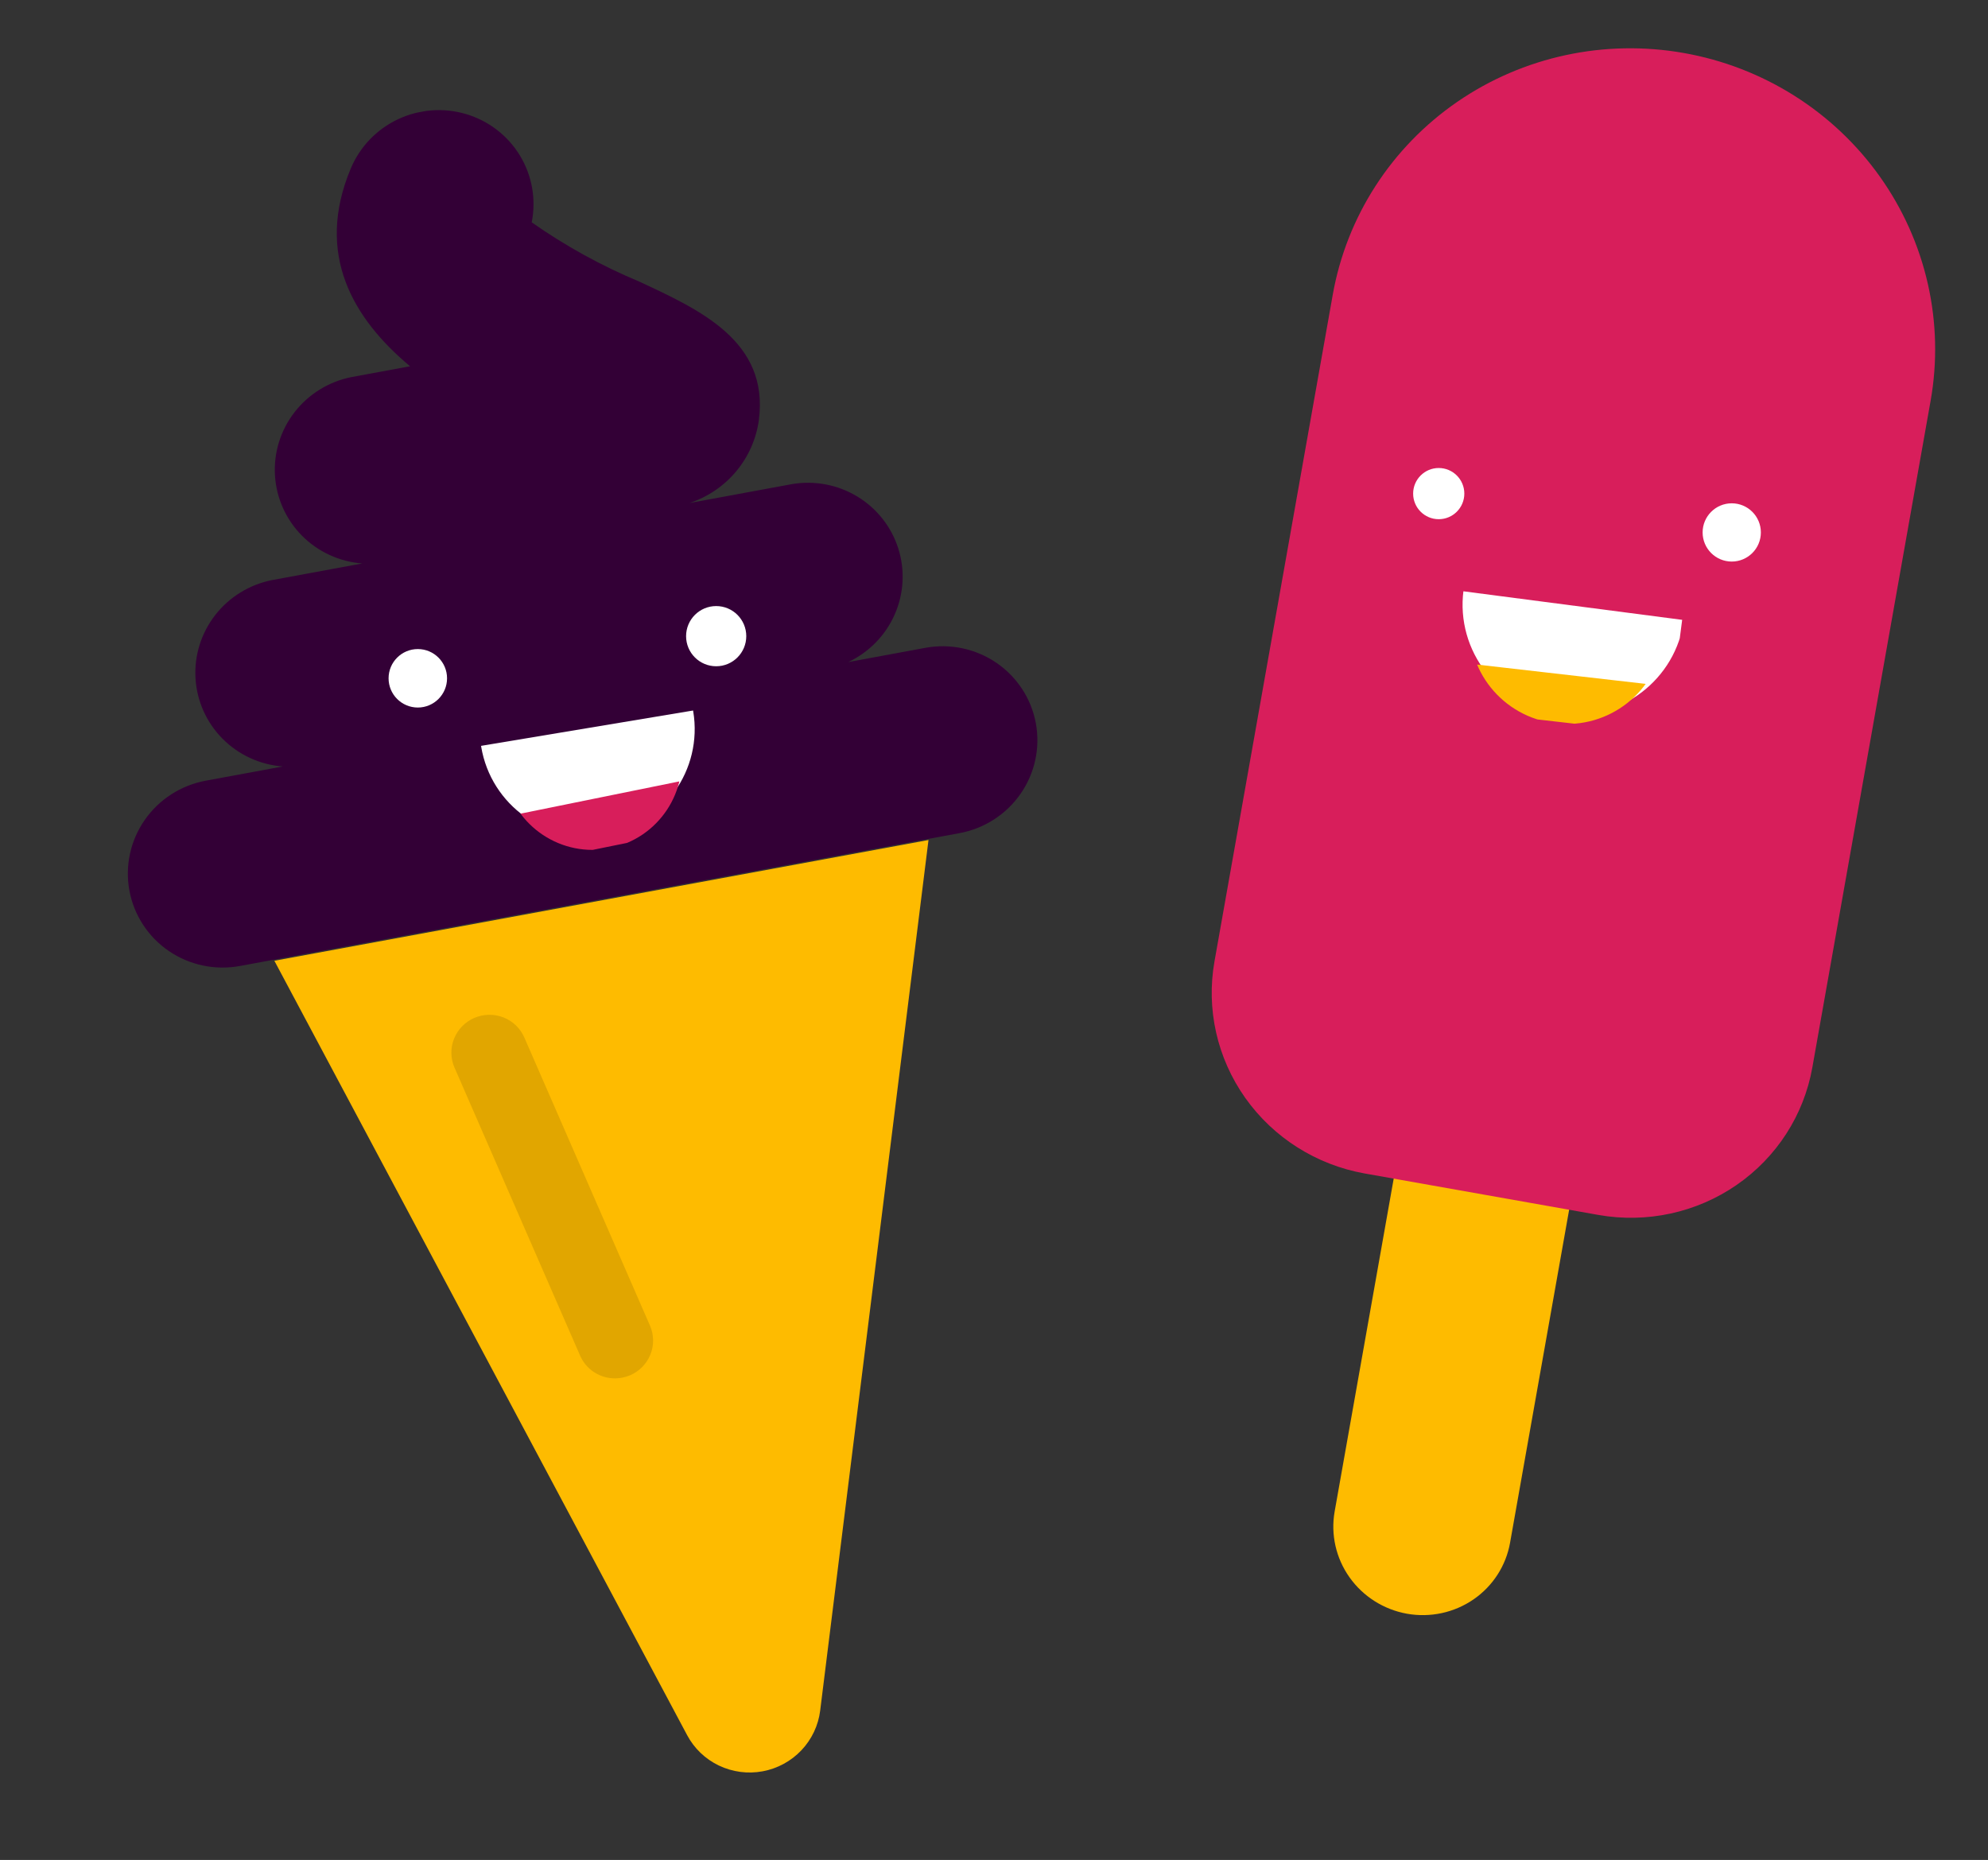 <svg width="357" height="334" viewBox="0 0 357 334" fill="none" xmlns="http://www.w3.org/2000/svg">
<rect x="0" y="0" width="357" height="334" fill="#333333" stroke="none"/>
<g clip-path="url(#clip0)">
<path d="M147.287 307.171L166.737 150.844L49.27 172.53L123.39 311.583C124.652 313.96 126.648 315.873 129.086 317.042C131.525 318.211 134.278 318.576 136.946 318.084C139.613 317.592 142.055 316.267 143.915 314.304C145.775 312.341 146.956 309.842 147.287 307.171Z" fill="#FEBB00"/>
<path d="M166.162 116.337L152.334 118.89C156.055 117.131 159.014 114.1 160.664 110.354C162.315 106.609 162.547 102.401 161.316 98.508C160.086 94.615 157.477 91.299 153.97 89.172C150.463 87.044 146.295 86.248 142.235 86.931L123.809 90.333C127.094 89.253 130.008 87.275 132.215 84.627C134.422 81.98 135.832 78.77 136.282 75.368C138.088 61.272 125.7 55.645 114.802 50.569C107.991 47.726 101.514 44.157 95.484 39.925C96.304 35.803 95.551 31.53 93.371 27.938C91.191 24.345 87.74 21.689 83.689 20.485C79.637 19.281 75.275 19.616 71.449 21.424C67.623 23.232 64.607 26.384 62.987 30.269C56.529 45.671 63.418 57.233 73.637 65.773L63.098 67.718C59.057 68.523 55.442 70.75 52.92 73.988C50.397 77.226 49.139 81.256 49.375 85.335C49.612 89.413 51.329 93.264 54.209 96.177C57.088 99.09 60.936 100.868 65.042 101.182L48.798 104.181C44.761 104.993 41.152 107.225 38.636 110.464C36.12 113.704 34.867 117.733 35.108 121.808C35.349 125.884 37.067 129.731 39.947 132.641C42.826 135.55 46.672 137.325 50.775 137.639L36.948 140.192C32.497 141.013 28.552 143.554 25.981 147.255C23.41 150.956 22.424 155.514 23.238 159.927C24.053 164.339 26.602 168.244 30.325 170.783C34.048 173.322 38.64 174.287 43.091 173.466L172.305 149.611C176.755 148.789 180.7 146.248 183.271 142.547C185.842 138.846 186.829 134.288 186.014 129.876C185.2 125.463 182.65 121.558 178.927 119.019C175.204 116.48 170.612 115.515 166.162 116.337Z" fill="#330036"/>
<path d="M111.681 247.406C110.163 247.687 108.595 247.45 107.233 246.733C105.871 246.015 104.797 244.861 104.184 243.457L81.616 191.71C80.898 190.064 80.87 188.199 81.537 186.527C82.205 184.855 83.514 183.513 85.176 182.795C86.839 182.078 88.718 182.044 90.402 182.701C92.085 183.358 93.434 184.652 94.153 186.299L116.721 238.046C117.077 238.861 117.267 239.739 117.281 240.628C117.295 241.518 117.132 242.402 116.801 243.23C116.471 244.058 115.979 244.813 115.354 245.454C114.729 246.094 113.984 246.606 113.161 246.961C112.683 247.157 112.188 247.306 111.681 247.406Z" fill="#E1A600"/>
</g>
<g clip-path="url(#clip1)">
<path d="M128.609 119.643C131.594 119.643 134.014 117.224 134.014 114.239C134.014 111.254 131.594 108.834 128.609 108.834C125.625 108.834 123.205 111.254 123.205 114.239C123.205 117.224 125.625 119.643 128.609 119.643Z" fill="white"/>
</g>
<g clip-path="url(#clip2)">
<path d="M75.03 127.055C77.93 127.055 80.28 124.705 80.28 121.805C80.28 118.906 77.93 116.555 75.03 116.555C72.131 116.555 69.78 118.906 69.78 121.805C69.78 124.705 72.131 127.055 75.03 127.055Z" fill="white"/>
</g>
<g clip-path="url(#clip3)">
<path d="M108.624 149.954C119.138 148.201 126.241 138.256 124.488 127.742C122.735 117.227 112.79 110.124 102.276 111.877C91.761 113.63 84.658 123.575 86.411 134.09C88.164 144.604 98.109 151.707 108.624 149.954Z" fill="white"/>
</g>
<g clip-path="url(#clip4)">
<path d="M109.583 152.294C118.274 150.529 123.889 142.053 122.124 133.361C120.36 124.669 111.883 119.054 103.192 120.819C94.5 122.584 88.885 131.061 90.65 139.752C92.415 148.444 100.891 154.059 109.583 152.294Z" fill="#D81E5B"/>
</g>
<g clip-path="url(#clip5)">
<path d="M280.864 84.289C286.143 84.289 290.423 80.076 290.423 74.878C290.423 69.681 286.143 65.468 280.864 65.468C275.584 65.468 271.304 69.681 271.304 74.878C271.304 80.076 275.584 84.289 280.864 84.289Z" fill="#330036"/>
</g>
<g clip-path="url(#clip6)">
<path d="M276.83 80.405C279.717 80.405 282.058 78.131 282.058 75.326C282.058 72.521 279.717 70.248 276.83 70.248C273.942 70.248 271.602 72.521 271.602 75.326C271.602 78.131 273.942 80.405 276.83 80.405Z" fill="white"/>
</g>
<g clip-path="url(#clip7)">
<path d="M252.664 289.786C248.491 289.037 244.781 286.687 242.345 283.251C239.909 279.816 238.947 275.574 239.668 271.454L255.803 180.506C256.534 176.386 258.895 172.728 262.366 170.338C265.837 167.948 270.134 167.022 274.312 167.763C278.49 168.505 282.206 170.852 284.644 174.29C287.081 177.728 288.039 181.975 287.308 186.096L271.173 277.043C270.442 281.164 268.082 284.822 264.61 287.212C261.139 289.601 256.842 290.528 252.664 289.786Z" fill="#FEBB00"/>
<path d="M302.385 9.52C288.153 6.995 273.514 10.151 261.689 18.292C249.864 26.433 241.822 38.894 239.331 52.932L218.094 172.641C216.576 181.198 218.564 190.015 223.62 197.156C228.677 204.297 236.389 209.178 245.062 210.726L287.069 218.178C295.74 219.698 304.652 217.762 311.849 212.796C319.046 207.83 323.939 200.239 325.456 191.688L346.694 71.979C347.927 65.025 347.76 57.892 346.2 50.989C344.641 44.086 341.721 37.548 337.606 31.747C333.491 25.947 328.263 20.999 322.219 17.185C316.176 13.371 309.436 10.767 302.385 9.52Z" fill="#D81E5B"/>
</g>
<g clip-path="url(#clip8)">
<path d="M310.982 100.842C313.871 100.842 316.212 98.501 316.212 95.612C316.212 92.724 313.871 90.382 310.982 90.382C308.094 90.382 305.752 92.724 305.752 95.612C305.752 98.501 308.094 100.842 310.982 100.842Z" fill="white"/>
</g>
<g clip-path="url(#clip9)">
<path d="M258.364 93.235C260.902 93.235 262.96 91.177 262.96 88.639C262.96 86.1 260.902 84.043 258.364 84.043C255.825 84.043 253.768 86.1 253.768 88.639C253.768 91.177 255.825 93.235 258.364 93.235Z" fill="white"/>
</g>
<g clip-path="url(#clip10)">
<path d="M280.05 128.252C290.986 129.679 300.999 122.04 302.415 111.191C303.83 100.342 296.112 90.39 285.176 88.963C274.239 87.537 264.227 95.175 262.811 106.025C261.396 116.874 269.114 126.826 280.05 128.252Z" fill="white"/>
</g>
<g clip-path="url(#clip11)">
<path d="M279.38 129.892C288.946 130.988 297.581 124.192 298.666 114.713C299.752 105.234 292.877 96.662 283.312 95.566C273.746 94.471 265.111 101.267 264.026 110.745C262.94 120.224 269.814 128.796 279.38 129.892Z" fill="#FEBB00"/>
</g>
<defs>
<clipPath id="clip0">
<rect width="165.527" height="304.186" fill="white" transform="translate(0 34.051) rotate(-10.46)"/>
</clipPath>
<clipPath id="clip1">
<rect width="10.809" height="10.809" fill="white" transform="translate(123.205 108.834)"/>
</clipPath>
<clipPath id="clip2">
<rect width="10.5" height="10.5" fill="white" transform="translate(69.78 116.555)"/>
</clipPath>
<clipPath id="clip3">
<rect width="38.602" height="19.147" fill="white" transform="translate(86.386 133.938) rotate(-9.465)"/>
</clipPath>
<clipPath id="clip4">
<rect width="31.808" height="8.956" fill="white" transform="translate(92.001 146.41) rotate(-11.478)"/>
</clipPath>
<clipPath id="clip5">
<rect width="19.12" height="18.821" fill="white" transform="translate(271.304 65.468)"/>
</clipPath>
<clipPath id="clip6">
<rect width="10.456" height="10.157" fill="white" transform="translate(271.602 70.248)"/>
</clipPath>
<clipPath id="clip7">
<rect width="109.039" height="284.642" fill="white" transform="translate(248.722) rotate(10.06)"/>
</clipPath>
<clipPath id="clip8">
<rect width="10.46" height="10.46" fill="white" transform="translate(305.752 90.382)"/>
</clipPath>
<clipPath id="clip9">
<rect width="9.192" height="9.192" fill="white" transform="translate(253.768 84.043)"/>
</clipPath>
<clipPath id="clip10">
<rect width="39.622" height="19.335" fill="white" transform="translate(262.791 106.182) rotate(7.432)"/>
</clipPath>
<clipPath id="clip11">
<rect width="34.55" height="8.558" fill="white" transform="translate(263.069 119.09) rotate(6.534)"/>
</clipPath>
</defs>
</svg>
